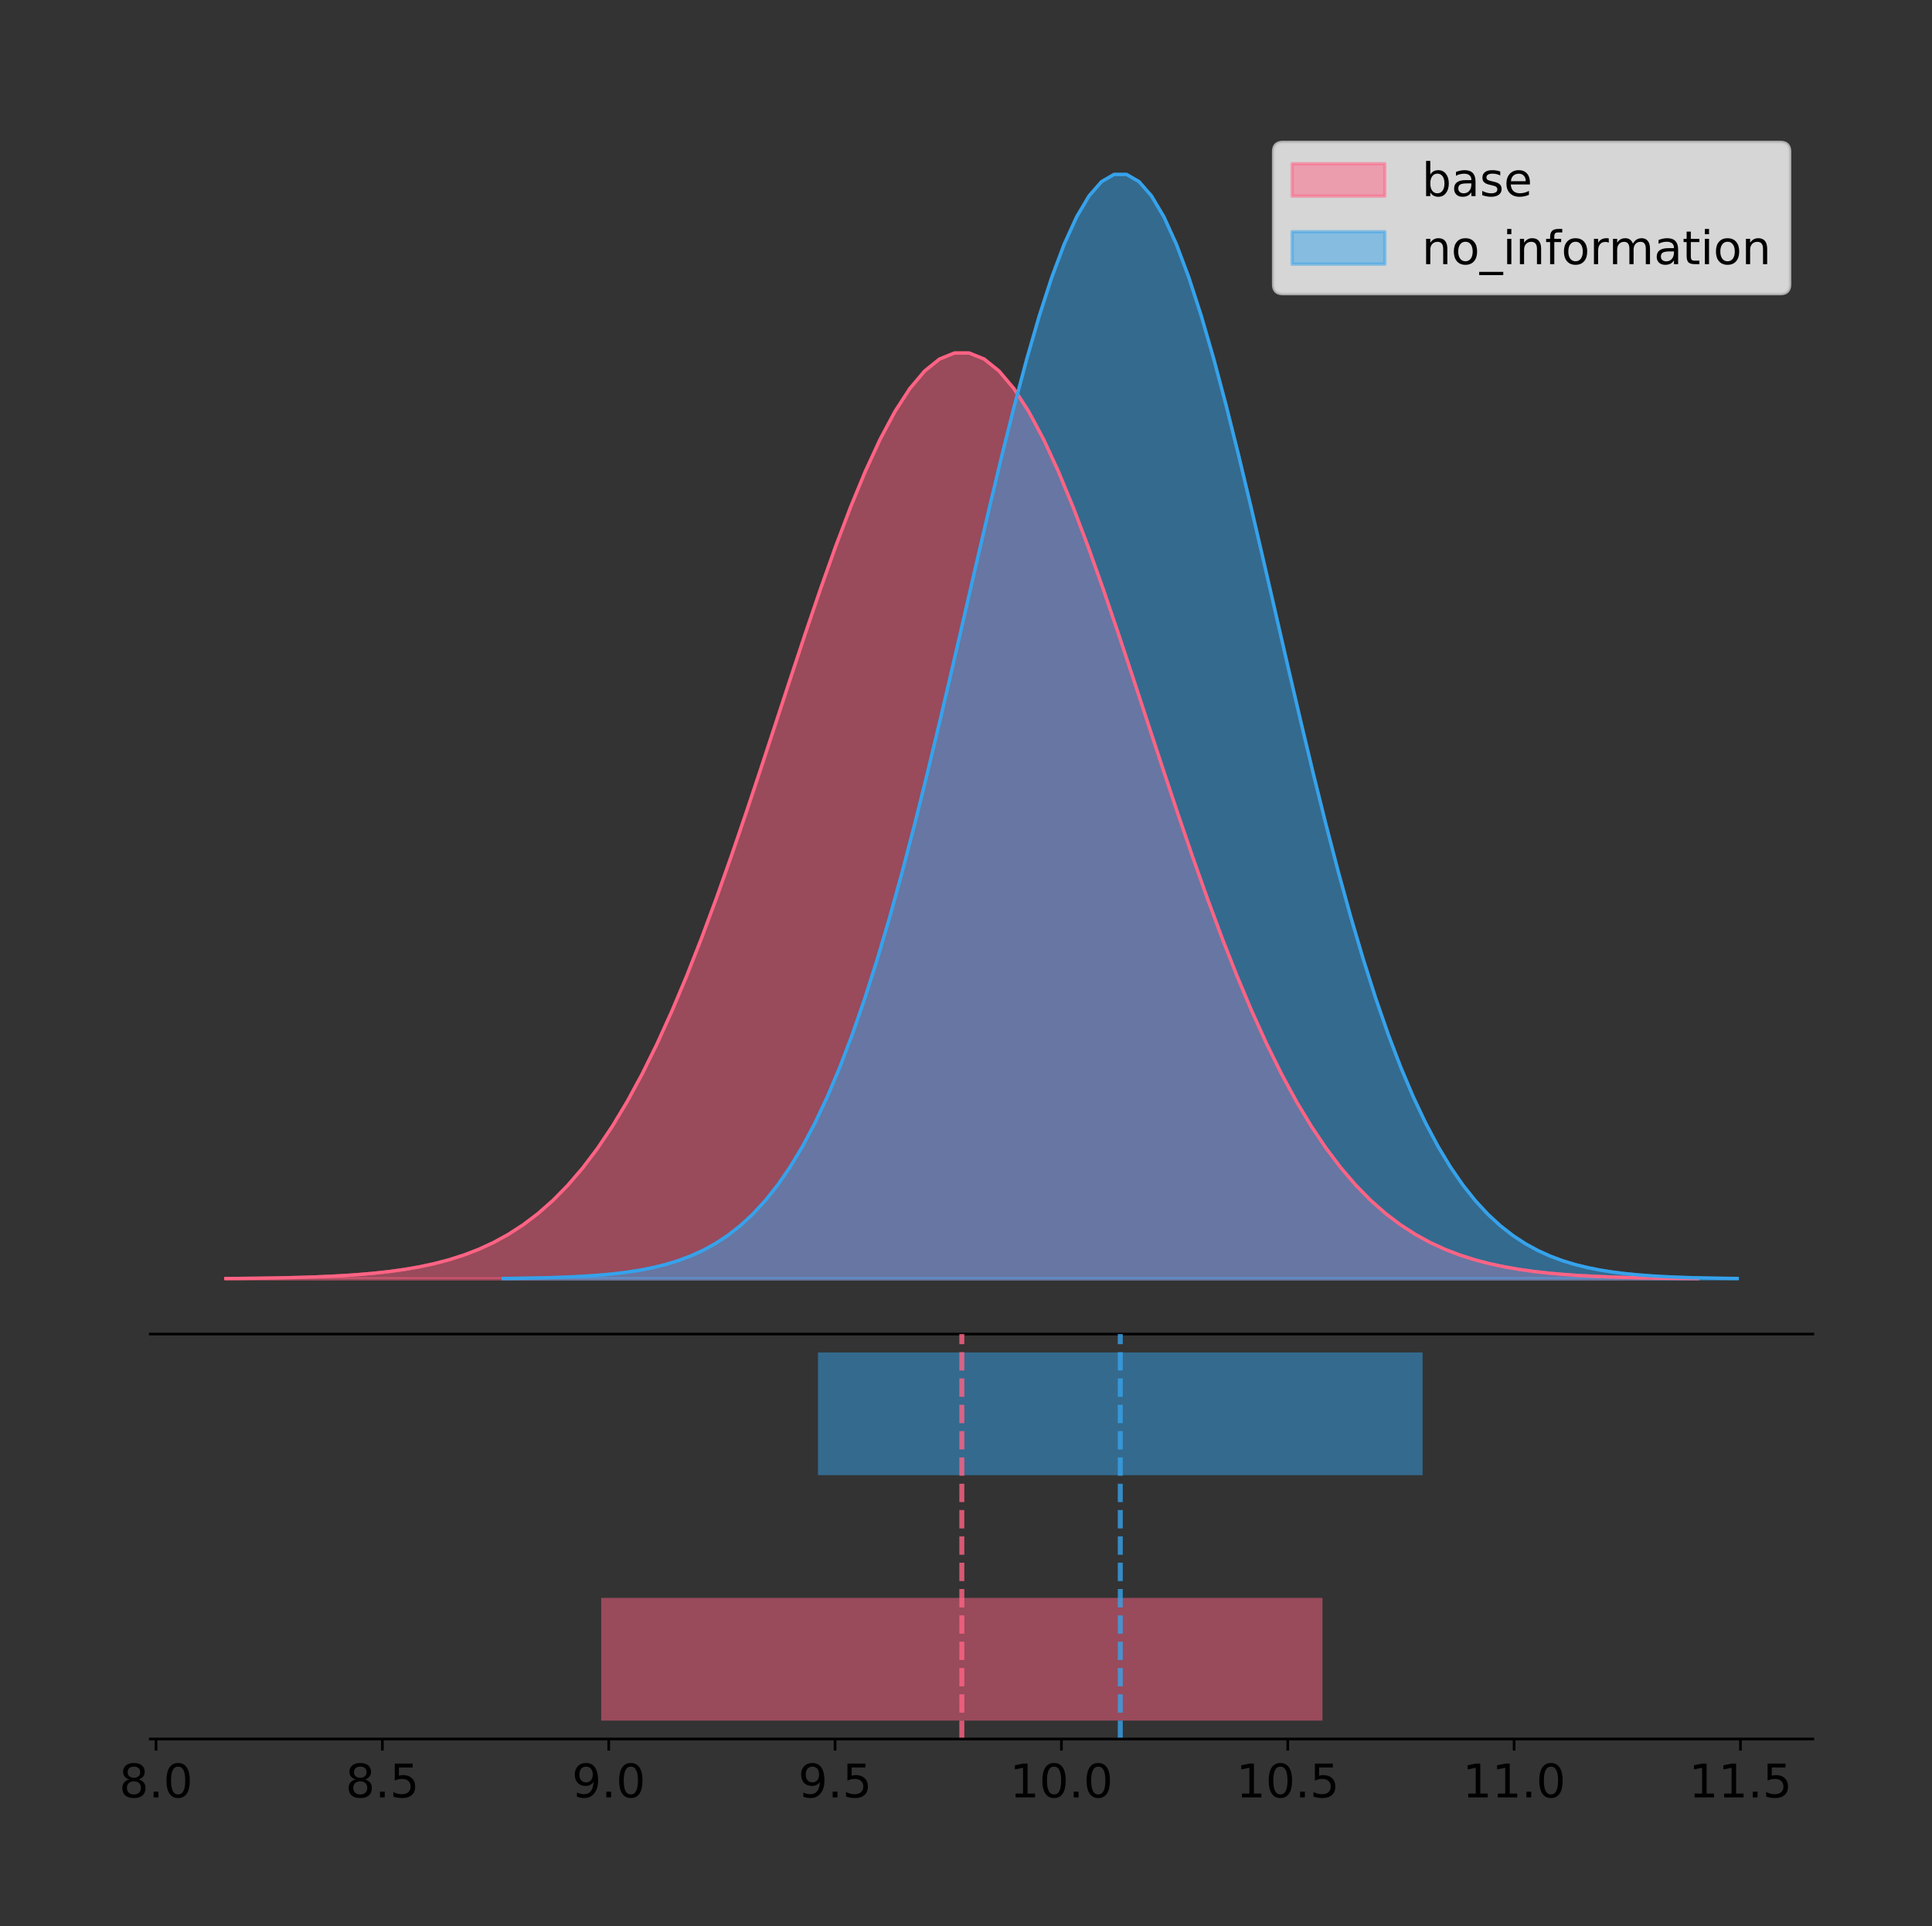 <?xml version="1.0" encoding="utf-8" standalone="no"?>
<!DOCTYPE svg PUBLIC "-//W3C//DTD SVG 1.1//EN"
  "http://www.w3.org/Graphics/SVG/1.1/DTD/svg11.dtd">
<!-- Created with matplotlib (https://matplotlib.org/) -->
<svg height="581.789pt" version="1.1" viewBox="0 0 583.586 581.789" width="583.586pt" xmlns="http://www.w3.org/2000/svg" xmlns:xlink="http://www.w3.org/1999/xlink">
 <rect x="0" y="0" width="583.586" height="581.789" fill="#333333" stroke="none"/>
 <defs>
  <style type="text/css">
*{stroke-linecap:butt;stroke-linejoin:round;}
  </style>
 </defs>
 <g id="figure_1">
  <g id="patch_1">
   <path d="M 0 581.789 
L 583.586 581.789 
L 583.586 0 
L 0 0 
z
" style="fill:none;"/>
  </g>
  <g id="axes_1">
   <g id="patch_2">
    <path d="M 45.386 402.93 
L 547.586 402.93 
L 547.586 36 
L 45.386 36 
z
" style="fill:none;"/>
   </g>
   <g id="PolyCollection_1">
    <defs>
     <path d="M 68.213 -195.538 
L 68.213 -195.632 
L 72.705 -195.667 
L 77.196 -195.715 
L 81.687 -195.778 
L 86.179 -195.863 
L 90.67 -195.974 
L 95.161 -196.119 
L 99.653 -196.307 
L 104.144 -196.549 
L 108.635 -196.86 
L 113.127 -197.254 
L 117.618 -197.752 
L 122.109 -198.375 
L 126.601 -199.151 
L 131.092 -200.108 
L 135.583 -201.282 
L 140.075 -202.71 
L 144.566 -204.434 
L 149.057 -206.502 
L 153.549 -208.962 
L 158.04 -211.867 
L 162.531 -215.271 
L 167.023 -219.23 
L 171.514 -223.798 
L 176.005 -229.027 
L 180.497 -234.966 
L 184.988 -241.655 
L 189.479 -249.129 
L 193.97 -257.408 
L 198.462 -266.501 
L 202.953 -276.401 
L 207.444 -287.083 
L 211.936 -298.501 
L 216.427 -310.589 
L 220.918 -323.26 
L 225.41 -336.403 
L 229.901 -349.888 
L 234.392 -363.563 
L 238.884 -377.259 
L 243.375 -390.792 
L 247.866 -403.968 
L 252.358 -416.584 
L 256.849 -428.438 
L 261.34 -439.331 
L 265.832 -449.073 
L 270.323 -457.487 
L 274.814 -464.419 
L 279.306 -469.739 
L 283.797 -473.343 
L 288.288 -475.163 
L 292.78 -475.163 
L 297.271 -473.343 
L 301.762 -469.739 
L 306.253 -464.419 
L 310.745 -457.487 
L 315.236 -449.073 
L 319.727 -439.331 
L 324.219 -428.438 
L 328.71 -416.584 
L 333.201 -403.968 
L 337.693 -390.792 
L 342.184 -377.259 
L 346.675 -363.563 
L 351.167 -349.888 
L 355.658 -336.403 
L 360.149 -323.26 
L 364.641 -310.589 
L 369.132 -298.501 
L 373.623 -287.083 
L 378.115 -276.401 
L 382.606 -266.501 
L 387.097 -257.408 
L 391.589 -249.129 
L 396.08 -241.655 
L 400.571 -234.966 
L 405.063 -229.027 
L 409.554 -223.798 
L 414.045 -219.23 
L 418.536 -215.271 
L 423.028 -211.867 
L 427.519 -208.962 
L 432.01 -206.502 
L 436.502 -204.434 
L 440.993 -202.71 
L 445.484 -201.282 
L 449.976 -200.108 
L 454.467 -199.151 
L 458.958 -198.375 
L 463.45 -197.752 
L 467.941 -197.254 
L 472.432 -196.86 
L 476.924 -196.549 
L 481.415 -196.307 
L 485.906 -196.119 
L 490.398 -195.974 
L 494.889 -195.863 
L 499.38 -195.778 
L 503.872 -195.715 
L 508.363 -195.667 
L 512.854 -195.632 
L 512.854 -195.538 
L 512.854 -195.538 
L 508.363 -195.538 
L 503.872 -195.538 
L 499.38 -195.538 
L 494.889 -195.538 
L 490.398 -195.538 
L 485.906 -195.538 
L 481.415 -195.538 
L 476.924 -195.538 
L 472.432 -195.538 
L 467.941 -195.538 
L 463.45 -195.538 
L 458.958 -195.538 
L 454.467 -195.538 
L 449.976 -195.538 
L 445.484 -195.538 
L 440.993 -195.538 
L 436.502 -195.538 
L 432.01 -195.538 
L 427.519 -195.538 
L 423.028 -195.538 
L 418.536 -195.538 
L 414.045 -195.538 
L 409.554 -195.538 
L 405.063 -195.538 
L 400.571 -195.538 
L 396.08 -195.538 
L 391.589 -195.538 
L 387.097 -195.538 
L 382.606 -195.538 
L 378.115 -195.538 
L 373.623 -195.538 
L 369.132 -195.538 
L 364.641 -195.538 
L 360.149 -195.538 
L 355.658 -195.538 
L 351.167 -195.538 
L 346.675 -195.538 
L 342.184 -195.538 
L 337.693 -195.538 
L 333.201 -195.538 
L 328.71 -195.538 
L 324.219 -195.538 
L 319.727 -195.538 
L 315.236 -195.538 
L 310.745 -195.538 
L 306.253 -195.538 
L 301.762 -195.538 
L 297.271 -195.538 
L 292.78 -195.538 
L 288.288 -195.538 
L 283.797 -195.538 
L 279.306 -195.538 
L 274.814 -195.538 
L 270.323 -195.538 
L 265.832 -195.538 
L 261.34 -195.538 
L 256.849 -195.538 
L 252.358 -195.538 
L 247.866 -195.538 
L 243.375 -195.538 
L 238.884 -195.538 
L 234.392 -195.538 
L 229.901 -195.538 
L 225.41 -195.538 
L 220.918 -195.538 
L 216.427 -195.538 
L 211.936 -195.538 
L 207.444 -195.538 
L 202.953 -195.538 
L 198.462 -195.538 
L 193.97 -195.538 
L 189.479 -195.538 
L 184.988 -195.538 
L 180.497 -195.538 
L 176.005 -195.538 
L 171.514 -195.538 
L 167.023 -195.538 
L 162.531 -195.538 
L 158.04 -195.538 
L 153.549 -195.538 
L 149.057 -195.538 
L 144.566 -195.538 
L 140.075 -195.538 
L 135.583 -195.538 
L 131.092 -195.538 
L 126.601 -195.538 
L 122.109 -195.538 
L 117.618 -195.538 
L 113.127 -195.538 
L 108.635 -195.538 
L 104.144 -195.538 
L 99.653 -195.538 
L 95.161 -195.538 
L 90.67 -195.538 
L 86.179 -195.538 
L 81.687 -195.538 
L 77.196 -195.538 
L 72.705 -195.538 
L 68.213 -195.538 
z
" id="m4cf5d98d4c" style="stroke:#ff6384;stroke-opacity:0.5;"/>
    </defs>
    <g clip-path="url(#p750d12059f)">
     <use style="fill:#ff6384;fill-opacity:0.5;stroke:#ff6384;stroke-opacity:0.5;" x="0" xlink:href="#m4cf5d98d4c" y="581.789"/>
    </g>
   </g>
   <g id="PolyCollection_2">
    <defs>
     <path d="M 152.029 -195.538 
L 152.029 -195.65 
L 155.793 -195.692 
L 159.558 -195.749 
L 163.323 -195.825 
L 167.088 -195.925 
L 170.853 -196.058 
L 174.618 -196.23 
L 178.383 -196.455 
L 182.148 -196.744 
L 185.913 -197.115 
L 189.678 -197.585 
L 193.443 -198.179 
L 197.208 -198.923 
L 200.973 -199.848 
L 204.738 -200.99 
L 208.503 -202.39 
L 212.268 -204.093 
L 216.033 -206.151 
L 219.798 -208.617 
L 223.563 -211.552 
L 227.328 -215.017 
L 231.093 -219.078 
L 234.858 -223.801 
L 238.622 -229.25 
L 242.387 -235.488 
L 246.152 -242.572 
L 249.917 -250.552 
L 253.682 -259.468 
L 257.447 -269.344 
L 261.212 -280.192 
L 264.977 -292.002 
L 268.742 -304.744 
L 272.507 -318.365 
L 276.272 -332.786 
L 280.037 -347.901 
L 283.802 -363.58 
L 287.567 -379.667 
L 291.332 -395.98 
L 295.097 -412.318 
L 298.862 -428.462 
L 302.627 -444.18 
L 306.392 -459.23 
L 310.157 -473.372 
L 313.922 -486.366 
L 317.686 -497.987 
L 321.451 -508.025 
L 325.216 -516.294 
L 328.981 -522.64 
L 332.746 -526.94 
L 336.511 -529.111 
L 340.276 -529.111 
L 344.041 -526.94 
L 347.806 -522.64 
L 351.571 -516.294 
L 355.336 -508.025 
L 359.101 -497.987 
L 362.866 -486.366 
L 366.631 -473.372 
L 370.396 -459.23 
L 374.161 -444.18 
L 377.926 -428.462 
L 381.691 -412.318 
L 385.456 -395.98 
L 389.221 -379.667 
L 392.986 -363.58 
L 396.751 -347.901 
L 400.515 -332.786 
L 404.28 -318.365 
L 408.045 -304.744 
L 411.81 -292.002 
L 415.575 -280.192 
L 419.34 -269.344 
L 423.105 -259.468 
L 426.87 -250.552 
L 430.635 -242.572 
L 434.4 -235.488 
L 438.165 -229.25 
L 441.93 -223.801 
L 445.695 -219.078 
L 449.46 -215.017 
L 453.225 -211.552 
L 456.99 -208.617 
L 460.755 -206.151 
L 464.52 -204.093 
L 468.285 -202.39 
L 472.05 -200.99 
L 475.815 -199.848 
L 479.579 -198.923 
L 483.344 -198.179 
L 487.109 -197.585 
L 490.874 -197.115 
L 494.639 -196.744 
L 498.404 -196.455 
L 502.169 -196.23 
L 505.934 -196.058 
L 509.699 -195.925 
L 513.464 -195.825 
L 517.229 -195.749 
L 520.994 -195.692 
L 524.759 -195.65 
L 524.759 -195.538 
L 524.759 -195.538 
L 520.994 -195.538 
L 517.229 -195.538 
L 513.464 -195.538 
L 509.699 -195.538 
L 505.934 -195.538 
L 502.169 -195.538 
L 498.404 -195.538 
L 494.639 -195.538 
L 490.874 -195.538 
L 487.109 -195.538 
L 483.344 -195.538 
L 479.579 -195.538 
L 475.815 -195.538 
L 472.05 -195.538 
L 468.285 -195.538 
L 464.52 -195.538 
L 460.755 -195.538 
L 456.99 -195.538 
L 453.225 -195.538 
L 449.46 -195.538 
L 445.695 -195.538 
L 441.93 -195.538 
L 438.165 -195.538 
L 434.4 -195.538 
L 430.635 -195.538 
L 426.87 -195.538 
L 423.105 -195.538 
L 419.34 -195.538 
L 415.575 -195.538 
L 411.81 -195.538 
L 408.045 -195.538 
L 404.28 -195.538 
L 400.515 -195.538 
L 396.751 -195.538 
L 392.986 -195.538 
L 389.221 -195.538 
L 385.456 -195.538 
L 381.691 -195.538 
L 377.926 -195.538 
L 374.161 -195.538 
L 370.396 -195.538 
L 366.631 -195.538 
L 362.866 -195.538 
L 359.101 -195.538 
L 355.336 -195.538 
L 351.571 -195.538 
L 347.806 -195.538 
L 344.041 -195.538 
L 340.276 -195.538 
L 336.511 -195.538 
L 332.746 -195.538 
L 328.981 -195.538 
L 325.216 -195.538 
L 321.451 -195.538 
L 317.686 -195.538 
L 313.922 -195.538 
L 310.157 -195.538 
L 306.392 -195.538 
L 302.627 -195.538 
L 298.862 -195.538 
L 295.097 -195.538 
L 291.332 -195.538 
L 287.567 -195.538 
L 283.802 -195.538 
L 280.037 -195.538 
L 276.272 -195.538 
L 272.507 -195.538 
L 268.742 -195.538 
L 264.977 -195.538 
L 261.212 -195.538 
L 257.447 -195.538 
L 253.682 -195.538 
L 249.917 -195.538 
L 246.152 -195.538 
L 242.387 -195.538 
L 238.622 -195.538 
L 234.858 -195.538 
L 231.093 -195.538 
L 227.328 -195.538 
L 223.563 -195.538 
L 219.798 -195.538 
L 216.033 -195.538 
L 212.268 -195.538 
L 208.503 -195.538 
L 204.738 -195.538 
L 200.973 -195.538 
L 197.208 -195.538 
L 193.443 -195.538 
L 189.678 -195.538 
L 185.913 -195.538 
L 182.148 -195.538 
L 178.383 -195.538 
L 174.618 -195.538 
L 170.853 -195.538 
L 167.088 -195.538 
L 163.323 -195.538 
L 159.558 -195.538 
L 155.793 -195.538 
L 152.029 -195.538 
z
" id="m02cc235e42" style="stroke:#36a2eb;stroke-opacity:0.5;"/>
    </defs>
    <g clip-path="url(#p750d12059f)">
     <use style="fill:#36a2eb;fill-opacity:0.5;stroke:#36a2eb;stroke-opacity:0.5;" x="0" xlink:href="#m02cc235e42" y="581.789"/>
    </g>
   </g>
   <g id="line2d_1">
    <path clip-path="url(#p750d12059f)" d="M 68.213 386.157 
L 72.705 386.122 
L 77.196 386.074 
L 81.687 386.011 
L 86.179 385.927 
L 90.67 385.816 
L 95.161 385.671 
L 99.653 385.483 
L 104.144 385.24 
L 108.635 384.93 
L 113.127 384.535 
L 117.618 384.037 
L 122.109 383.414 
L 126.601 382.638 
L 131.092 381.681 
L 135.583 380.508 
L 140.075 379.08 
L 144.566 377.355 
L 149.057 375.288 
L 153.549 372.828 
L 158.04 369.923 
L 162.531 366.518 
L 167.023 362.56 
L 171.514 357.992 
L 176.005 352.762 
L 180.497 346.824 
L 184.988 340.134 
L 189.479 332.661 
L 193.97 324.382 
L 198.462 315.288 
L 202.953 305.388 
L 207.444 294.707 
L 211.936 283.289 
L 216.427 271.2 
L 220.918 258.529 
L 225.41 245.386 
L 229.901 231.901 
L 234.392 218.226 
L 238.884 204.53 
L 243.375 190.997 
L 247.866 177.822 
L 252.358 165.205 
L 256.849 153.351 
L 261.34 142.458 
L 265.832 132.717 
L 270.323 124.302 
L 274.814 117.37 
L 279.306 112.051 
L 283.797 108.446 
L 288.288 106.626 
L 292.78 106.626 
L 297.271 108.446 
L 301.762 112.051 
L 306.253 117.37 
L 310.745 124.302 
L 315.236 132.717 
L 319.727 142.458 
L 324.219 153.351 
L 328.71 165.205 
L 333.201 177.822 
L 337.693 190.997 
L 342.184 204.53 
L 346.675 218.226 
L 351.167 231.901 
L 355.658 245.386 
L 360.149 258.529 
L 364.641 271.2 
L 369.132 283.289 
L 373.623 294.707 
L 378.115 305.388 
L 382.606 315.288 
L 387.097 324.382 
L 391.589 332.661 
L 396.08 340.134 
L 400.571 346.824 
L 405.063 352.762 
L 409.554 357.992 
L 414.045 362.56 
L 418.536 366.518 
L 423.028 369.923 
L 427.519 372.828 
L 432.01 375.288 
L 436.502 377.355 
L 440.993 379.08 
L 445.484 380.508 
L 449.976 381.681 
L 454.467 382.638 
L 458.958 383.414 
L 463.45 384.037 
L 467.941 384.535 
L 472.432 384.93 
L 476.924 385.24 
L 481.415 385.483 
L 485.906 385.671 
L 490.398 385.816 
L 494.889 385.927 
L 499.38 386.011 
L 503.872 386.074 
L 508.363 386.122 
L 512.854 386.157 
" style="fill:none;stroke:#ff6384;stroke-linecap:square;"/>
   </g>
   <g id="line2d_2">
    <path clip-path="url(#p750d12059f)" d="M 152.029 386.139 
L 155.793 386.097 
L 159.558 386.04 
L 163.323 385.965 
L 167.088 385.864 
L 170.853 385.732 
L 174.618 385.559 
L 178.383 385.334 
L 182.148 385.045 
L 185.913 384.675 
L 189.678 384.204 
L 193.443 383.61 
L 197.208 382.867 
L 200.973 381.941 
L 204.738 380.799 
L 208.503 379.399 
L 212.268 377.696 
L 216.033 375.639 
L 219.798 373.172 
L 223.563 370.238 
L 227.328 366.772 
L 231.093 362.711 
L 234.858 357.989 
L 238.622 352.539 
L 242.387 346.301 
L 246.152 339.217 
L 249.917 331.237 
L 253.682 322.322 
L 257.447 312.445 
L 261.212 301.597 
L 264.977 289.787 
L 268.742 277.045 
L 272.507 263.424 
L 276.272 249.004 
L 280.037 233.888 
L 283.802 218.209 
L 287.567 202.123 
L 291.332 185.809 
L 295.097 169.471 
L 298.862 153.327 
L 302.627 137.61 
L 306.392 122.559 
L 310.157 108.418 
L 313.922 95.423 
L 317.686 83.803 
L 321.451 73.765 
L 325.216 65.495 
L 328.981 59.15 
L 332.746 54.85 
L 336.511 52.679 
L 340.276 52.679 
L 344.041 54.85 
L 347.806 59.15 
L 351.571 65.495 
L 355.336 73.765 
L 359.101 83.803 
L 362.866 95.423 
L 366.631 108.418 
L 370.396 122.559 
L 374.161 137.61 
L 377.926 153.327 
L 381.691 169.471 
L 385.456 185.809 
L 389.221 202.123 
L 392.986 218.209 
L 396.751 233.888 
L 400.515 249.004 
L 404.28 263.424 
L 408.045 277.045 
L 411.81 289.787 
L 415.575 301.597 
L 419.34 312.445 
L 423.105 322.322 
L 426.87 331.237 
L 430.635 339.217 
L 434.4 346.301 
L 438.165 352.539 
L 441.93 357.989 
L 445.695 362.711 
L 449.46 366.772 
L 453.225 370.238 
L 456.99 373.172 
L 460.755 375.639 
L 464.52 377.696 
L 468.285 379.399 
L 472.05 380.799 
L 475.815 381.941 
L 479.579 382.867 
L 483.344 383.61 
L 487.109 384.204 
L 490.874 384.675 
L 494.639 385.045 
L 498.404 385.334 
L 502.169 385.559 
L 505.934 385.732 
L 509.699 385.864 
L 513.464 385.965 
L 517.229 386.04 
L 520.994 386.097 
L 524.759 386.139 
" style="fill:none;stroke:#36a2eb;stroke-linecap:square;"/>
   </g>
   <g id="patch_3">
    <path d="M 45.386 402.93 
L 547.586 402.93 
" style="fill:none;stroke:#000000;stroke-linecap:square;stroke-linejoin:miter;stroke-width:0.8;"/>
   </g>
   <g id="legend_1">
    <g id="patch_4">
     <path d="M 387.505 88.688 
L 537.786 88.688 
Q 540.586 88.688 540.586 85.888 
L 540.586 45.8 
Q 540.586 43 537.786 43 
L 387.505 43 
Q 384.705 43 384.705 45.8 
L 384.705 85.888 
Q 384.705 88.688 387.505 88.688 
z
" style="fill:#ffffff;opacity:0.8;stroke:#cccccc;stroke-linejoin:miter;"/>
    </g>
    <g id="patch_5">
     <path d="M 390.305 59.238 
L 418.305 59.238 
L 418.305 49.438 
L 390.305 49.438 
z
" style="fill:#ff6384;opacity:0.5;stroke:#ff6384;stroke-linejoin:miter;"/>
    </g>
    <g id="text_1">
     <!-- base -->
     <defs>
      <path d="M 48.688 27.297 
Q 48.688 37.203 44.609 42.844 
Q 40.531 48.484 33.406 48.484 
Q 26.266 48.484 22.188 42.844 
Q 18.109 37.203 18.109 27.297 
Q 18.109 17.391 22.188 11.75 
Q 26.266 6.109 33.406 6.109 
Q 40.531 6.109 44.609 11.75 
Q 48.688 17.391 48.688 27.297 
z
M 18.109 46.391 
Q 20.953 51.266 25.266 53.625 
Q 29.594 56 35.594 56 
Q 45.562 56 51.781 48.094 
Q 58.016 40.188 58.016 27.297 
Q 58.016 14.406 51.781 6.484 
Q 45.562 -1.422 35.594 -1.422 
Q 29.594 -1.422 25.266 0.953 
Q 20.953 3.328 18.109 8.203 
L 18.109 0 
L 9.078 0 
L 9.078 75.984 
L 18.109 75.984 
z
" id="DejaVuSans-98"/>
      <path d="M 34.281 27.484 
Q 23.391 27.484 19.188 25 
Q 14.984 22.516 14.984 16.5 
Q 14.984 11.719 18.141 8.906 
Q 21.297 6.109 26.703 6.109 
Q 34.188 6.109 38.703 11.406 
Q 43.219 16.703 43.219 25.484 
L 43.219 27.484 
z
M 52.203 31.203 
L 52.203 0 
L 43.219 0 
L 43.219 8.297 
Q 40.141 3.328 35.547 0.953 
Q 30.953 -1.422 24.312 -1.422 
Q 15.922 -1.422 10.953 3.297 
Q 6 8.016 6 15.922 
Q 6 25.141 12.172 29.828 
Q 18.359 34.516 30.609 34.516 
L 43.219 34.516 
L 43.219 35.406 
Q 43.219 41.609 39.141 45 
Q 35.062 48.391 27.688 48.391 
Q 23 48.391 18.547 47.266 
Q 14.109 46.141 10.016 43.891 
L 10.016 52.203 
Q 14.938 54.109 19.578 55.047 
Q 24.219 56 28.609 56 
Q 40.484 56 46.344 49.844 
Q 52.203 43.703 52.203 31.203 
z
" id="DejaVuSans-97"/>
      <path d="M 44.281 53.078 
L 44.281 44.578 
Q 40.484 46.531 36.375 47.5 
Q 32.281 48.484 27.875 48.484 
Q 21.188 48.484 17.844 46.438 
Q 14.5 44.391 14.5 40.281 
Q 14.5 37.156 16.891 35.375 
Q 19.281 33.594 26.516 31.984 
L 29.594 31.297 
Q 39.156 29.25 43.188 25.516 
Q 47.219 21.781 47.219 15.094 
Q 47.219 7.469 41.188 3.016 
Q 35.156 -1.422 24.609 -1.422 
Q 20.219 -1.422 15.453 -0.562 
Q 10.688 0.297 5.422 2 
L 5.422 11.281 
Q 10.406 8.688 15.234 7.391 
Q 20.062 6.109 24.812 6.109 
Q 31.156 6.109 34.562 8.281 
Q 37.984 10.453 37.984 14.406 
Q 37.984 18.062 35.516 20.016 
Q 33.062 21.969 24.703 23.781 
L 21.578 24.516 
Q 13.234 26.266 9.516 29.906 
Q 5.812 33.547 5.812 39.891 
Q 5.812 47.609 11.281 51.797 
Q 16.75 56 26.812 56 
Q 31.781 56 36.172 55.266 
Q 40.578 54.547 44.281 53.078 
z
" id="DejaVuSans-115"/>
      <path d="M 56.203 29.594 
L 56.203 25.203 
L 14.891 25.203 
Q 15.484 15.922 20.484 11.062 
Q 25.484 6.203 34.422 6.203 
Q 39.594 6.203 44.453 7.469 
Q 49.312 8.734 54.109 11.281 
L 54.109 2.781 
Q 49.266 0.734 44.188 -0.344 
Q 39.109 -1.422 33.891 -1.422 
Q 20.797 -1.422 13.156 6.188 
Q 5.516 13.812 5.516 26.812 
Q 5.516 40.234 12.766 48.109 
Q 20.016 56 32.328 56 
Q 43.359 56 49.781 48.891 
Q 56.203 41.797 56.203 29.594 
z
M 47.219 32.234 
Q 47.125 39.594 43.094 43.984 
Q 39.062 48.391 32.422 48.391 
Q 24.906 48.391 20.391 44.141 
Q 15.875 39.891 15.188 32.172 
z
" id="DejaVuSans-101"/>
     </defs>
     <g transform="translate(429.505 59.238)scale(0.14 -0.14)">
      <use xlink:href="#DejaVuSans-98"/>
      <use x="63.477" xlink:href="#DejaVuSans-97"/>
      <use x="124.756" xlink:href="#DejaVuSans-115"/>
      <use x="176.855" xlink:href="#DejaVuSans-101"/>
     </g>
    </g>
    <g id="patch_6">
     <path d="M 390.305 79.787 
L 418.305 79.787 
L 418.305 69.987 
L 390.305 69.987 
z
" style="fill:#36a2eb;opacity:0.5;stroke:#36a2eb;stroke-linejoin:miter;"/>
    </g>
    <g id="text_2">
     <!-- no_information -->
     <defs>
      <path d="M 54.891 33.016 
L 54.891 0 
L 45.906 0 
L 45.906 32.719 
Q 45.906 40.484 42.875 44.328 
Q 39.844 48.188 33.797 48.188 
Q 26.516 48.188 22.312 43.547 
Q 18.109 38.922 18.109 30.906 
L 18.109 0 
L 9.078 0 
L 9.078 54.688 
L 18.109 54.688 
L 18.109 46.188 
Q 21.344 51.125 25.703 53.562 
Q 30.078 56 35.797 56 
Q 45.219 56 50.047 50.172 
Q 54.891 44.344 54.891 33.016 
z
" id="DejaVuSans-110"/>
      <path d="M 30.609 48.391 
Q 23.391 48.391 19.188 42.75 
Q 14.984 37.109 14.984 27.297 
Q 14.984 17.484 19.156 11.844 
Q 23.344 6.203 30.609 6.203 
Q 37.797 6.203 41.984 11.859 
Q 46.188 17.531 46.188 27.297 
Q 46.188 37.016 41.984 42.703 
Q 37.797 48.391 30.609 48.391 
z
M 30.609 56 
Q 42.328 56 49.016 48.375 
Q 55.719 40.766 55.719 27.297 
Q 55.719 13.875 49.016 6.219 
Q 42.328 -1.422 30.609 -1.422 
Q 18.844 -1.422 12.172 6.219 
Q 5.516 13.875 5.516 27.297 
Q 5.516 40.766 12.172 48.375 
Q 18.844 56 30.609 56 
z
" id="DejaVuSans-111"/>
      <path d="M 50.984 -16.609 
L 50.984 -23.578 
L -0.984 -23.578 
L -0.984 -16.609 
z
" id="DejaVuSans-95"/>
      <path d="M 9.422 54.688 
L 18.406 54.688 
L 18.406 0 
L 9.422 0 
z
M 9.422 75.984 
L 18.406 75.984 
L 18.406 64.594 
L 9.422 64.594 
z
" id="DejaVuSans-105"/>
      <path d="M 37.109 75.984 
L 37.109 68.5 
L 28.516 68.5 
Q 23.688 68.5 21.797 66.547 
Q 19.922 64.594 19.922 59.516 
L 19.922 54.688 
L 34.719 54.688 
L 34.719 47.703 
L 19.922 47.703 
L 19.922 0 
L 10.891 0 
L 10.891 47.703 
L 2.297 47.703 
L 2.297 54.688 
L 10.891 54.688 
L 10.891 58.5 
Q 10.891 67.625 15.141 71.797 
Q 19.391 75.984 28.609 75.984 
z
" id="DejaVuSans-102"/>
      <path d="M 41.109 46.297 
Q 39.594 47.172 37.812 47.578 
Q 36.031 48 33.891 48 
Q 26.266 48 22.188 43.047 
Q 18.109 38.094 18.109 28.812 
L 18.109 0 
L 9.078 0 
L 9.078 54.688 
L 18.109 54.688 
L 18.109 46.188 
Q 20.953 51.172 25.484 53.578 
Q 30.031 56 36.531 56 
Q 37.453 56 38.578 55.875 
Q 39.703 55.766 41.062 55.516 
z
" id="DejaVuSans-114"/>
      <path d="M 52 44.188 
Q 55.375 50.25 60.062 53.125 
Q 64.75 56 71.094 56 
Q 79.641 56 84.281 50.016 
Q 88.922 44.047 88.922 33.016 
L 88.922 0 
L 79.891 0 
L 79.891 32.719 
Q 79.891 40.578 77.094 44.375 
Q 74.312 48.188 68.609 48.188 
Q 61.625 48.188 57.562 43.547 
Q 53.516 38.922 53.516 30.906 
L 53.516 0 
L 44.484 0 
L 44.484 32.719 
Q 44.484 40.625 41.703 44.406 
Q 38.922 48.188 33.109 48.188 
Q 26.219 48.188 22.156 43.531 
Q 18.109 38.875 18.109 30.906 
L 18.109 0 
L 9.078 0 
L 9.078 54.688 
L 18.109 54.688 
L 18.109 46.188 
Q 21.188 51.219 25.484 53.609 
Q 29.781 56 35.688 56 
Q 41.656 56 45.828 52.969 
Q 50 49.953 52 44.188 
z
" id="DejaVuSans-109"/>
      <path d="M 18.312 70.219 
L 18.312 54.688 
L 36.812 54.688 
L 36.812 47.703 
L 18.312 47.703 
L 18.312 18.016 
Q 18.312 11.328 20.141 9.422 
Q 21.969 7.516 27.594 7.516 
L 36.812 7.516 
L 36.812 0 
L 27.594 0 
Q 17.188 0 13.234 3.875 
Q 9.281 7.766 9.281 18.016 
L 9.281 47.703 
L 2.688 47.703 
L 2.688 54.688 
L 9.281 54.688 
L 9.281 70.219 
z
" id="DejaVuSans-116"/>
     </defs>
     <g transform="translate(429.505 79.787)scale(0.14 -0.14)">
      <use xlink:href="#DejaVuSans-110"/>
      <use x="63.379" xlink:href="#DejaVuSans-111"/>
      <use x="124.561" xlink:href="#DejaVuSans-95"/>
      <use x="174.561" xlink:href="#DejaVuSans-105"/>
      <use x="202.344" xlink:href="#DejaVuSans-110"/>
      <use x="265.723" xlink:href="#DejaVuSans-102"/>
      <use x="300.928" xlink:href="#DejaVuSans-111"/>
      <use x="362.109" xlink:href="#DejaVuSans-114"/>
      <use x="403.207" xlink:href="#DejaVuSans-109"/>
      <use x="500.619" xlink:href="#DejaVuSans-97"/>
      <use x="561.898" xlink:href="#DejaVuSans-116"/>
      <use x="601.107" xlink:href="#DejaVuSans-105"/>
      <use x="628.891" xlink:href="#DejaVuSans-111"/>
      <use x="690.072" xlink:href="#DejaVuSans-110"/>
     </g>
    </g>
   </g>
  </g>
  <g id="axes_2">
   <g id="patch_7">
    <path d="M 45.386 525.24 
L 547.586 525.24 
L 547.586 402.93 
L 45.386 402.93 
z
" style="fill:none;"/>
   </g>
   <g id="patch_8">
    <path clip-path="url(#pd26b6eb643)" d="M 181.597 519.68 
L 399.471 519.68 
L 399.471 482.617 
L 181.597 482.617 
z
" style="fill:#ff6384;opacity:0.5;"/>
   </g>
   <g id="patch_9">
    <path clip-path="url(#pd26b6eb643)" d="M 247.075 445.553 
L 429.713 445.553 
L 429.713 408.49 
L 247.075 408.49 
z
" style="fill:#36a2eb;opacity:0.5;"/>
   </g>
   <g id="matplotlib.axis_1">
    <g id="xtick_1">
     <g id="line2d_3">
      <defs>
       <path d="M 0 0 
L 0 3.5 
" id="ma45452adf0" style="stroke:#000000;stroke-width:0.8;"/>
      </defs>
      <g>
       <use style="stroke:#000000;stroke-width:0.8;" x="47.132" xlink:href="#ma45452adf0" y="525.24"/>
      </g>
     </g>
     <g id="text_3">
      <!-- 8.0 -->
      <defs>
       <path d="M 31.781 34.625 
Q 24.75 34.625 20.719 30.859 
Q 16.703 27.094 16.703 20.516 
Q 16.703 13.922 20.719 10.156 
Q 24.75 6.391 31.781 6.391 
Q 38.812 6.391 42.859 10.172 
Q 46.922 13.969 46.922 20.516 
Q 46.922 27.094 42.891 30.859 
Q 38.875 34.625 31.781 34.625 
z
M 21.922 38.812 
Q 15.578 40.375 12.031 44.719 
Q 8.5 49.078 8.5 55.328 
Q 8.5 64.062 14.719 69.141 
Q 20.953 74.219 31.781 74.219 
Q 42.672 74.219 48.875 69.141 
Q 55.078 64.062 55.078 55.328 
Q 55.078 49.078 51.531 44.719 
Q 48 40.375 41.703 38.812 
Q 48.828 37.156 52.797 32.312 
Q 56.781 27.484 56.781 20.516 
Q 56.781 9.906 50.312 4.234 
Q 43.844 -1.422 31.781 -1.422 
Q 19.734 -1.422 13.25 4.234 
Q 6.781 9.906 6.781 20.516 
Q 6.781 27.484 10.781 32.312 
Q 14.797 37.156 21.922 38.812 
z
M 18.312 54.391 
Q 18.312 48.734 21.844 45.562 
Q 25.391 42.391 31.781 42.391 
Q 38.141 42.391 41.719 45.562 
Q 45.312 48.734 45.312 54.391 
Q 45.312 60.062 41.719 63.234 
Q 38.141 66.406 31.781 66.406 
Q 25.391 66.406 21.844 63.234 
Q 18.312 60.062 18.312 54.391 
z
" id="DejaVuSans-56"/>
       <path d="M 10.688 12.406 
L 21 12.406 
L 21 0 
L 10.688 0 
z
" id="DejaVuSans-46"/>
       <path d="M 31.781 66.406 
Q 24.172 66.406 20.328 58.906 
Q 16.5 51.422 16.5 36.375 
Q 16.5 21.391 20.328 13.891 
Q 24.172 6.391 31.781 6.391 
Q 39.453 6.391 43.281 13.891 
Q 47.125 21.391 47.125 36.375 
Q 47.125 51.422 43.281 58.906 
Q 39.453 66.406 31.781 66.406 
z
M 31.781 74.219 
Q 44.047 74.219 50.516 64.516 
Q 56.984 54.828 56.984 36.375 
Q 56.984 17.969 50.516 8.266 
Q 44.047 -1.422 31.781 -1.422 
Q 19.531 -1.422 13.062 8.266 
Q 6.594 17.969 6.594 36.375 
Q 6.594 54.828 13.062 64.516 
Q 19.531 74.219 31.781 74.219 
z
" id="DejaVuSans-48"/>
      </defs>
      <g transform="translate(36 542.878)scale(0.14 -0.14)">
       <use xlink:href="#DejaVuSans-56"/>
       <use x="63.623" xlink:href="#DejaVuSans-46"/>
       <use x="95.41" xlink:href="#DejaVuSans-48"/>
      </g>
     </g>
    </g>
    <g id="xtick_2">
     <g id="line2d_4">
      <g>
       <use style="stroke:#000000;stroke-width:0.8;" x="115.503" xlink:href="#ma45452adf0" y="525.24"/>
      </g>
     </g>
     <g id="text_4">
      <!-- 8.5 -->
      <defs>
       <path d="M 10.797 72.906 
L 49.516 72.906 
L 49.516 64.594 
L 19.828 64.594 
L 19.828 46.734 
Q 21.969 47.469 24.109 47.828 
Q 26.266 48.188 28.422 48.188 
Q 40.625 48.188 47.75 41.5 
Q 54.891 34.812 54.891 23.391 
Q 54.891 11.625 47.562 5.094 
Q 40.234 -1.422 26.906 -1.422 
Q 22.312 -1.422 17.547 -0.641 
Q 12.797 0.141 7.719 1.703 
L 7.719 11.625 
Q 12.109 9.234 16.797 8.062 
Q 21.484 6.891 26.703 6.891 
Q 35.156 6.891 40.078 11.328 
Q 45.016 15.766 45.016 23.391 
Q 45.016 31 40.078 35.438 
Q 35.156 39.891 26.703 39.891 
Q 22.75 39.891 18.812 39.016 
Q 14.891 38.141 10.797 36.281 
z
" id="DejaVuSans-53"/>
      </defs>
      <g transform="translate(104.371 542.878)scale(0.14 -0.14)">
       <use xlink:href="#DejaVuSans-56"/>
       <use x="63.623" xlink:href="#DejaVuSans-46"/>
       <use x="95.41" xlink:href="#DejaVuSans-53"/>
      </g>
     </g>
    </g>
    <g id="xtick_3">
     <g id="line2d_5">
      <g>
       <use style="stroke:#000000;stroke-width:0.8;" x="183.875" xlink:href="#ma45452adf0" y="525.24"/>
      </g>
     </g>
     <g id="text_5">
      <!-- 9.0 -->
      <defs>
       <path d="M 10.984 1.516 
L 10.984 10.5 
Q 14.703 8.734 18.5 7.812 
Q 22.312 6.891 25.984 6.891 
Q 35.75 6.891 40.891 13.453 
Q 46.047 20.016 46.781 33.406 
Q 43.953 29.203 39.594 26.953 
Q 35.25 24.703 29.984 24.703 
Q 19.047 24.703 12.672 31.312 
Q 6.297 37.938 6.297 49.422 
Q 6.297 60.641 12.938 67.422 
Q 19.578 74.219 30.609 74.219 
Q 43.266 74.219 49.922 64.516 
Q 56.594 54.828 56.594 36.375 
Q 56.594 19.141 48.406 8.859 
Q 40.234 -1.422 26.422 -1.422 
Q 22.703 -1.422 18.891 -0.688 
Q 15.094 0.047 10.984 1.516 
z
M 30.609 32.422 
Q 37.25 32.422 41.125 36.953 
Q 45.016 41.5 45.016 49.422 
Q 45.016 57.281 41.125 61.844 
Q 37.25 66.406 30.609 66.406 
Q 23.969 66.406 20.094 61.844 
Q 16.219 57.281 16.219 49.422 
Q 16.219 41.5 20.094 36.953 
Q 23.969 32.422 30.609 32.422 
z
" id="DejaVuSans-57"/>
      </defs>
      <g transform="translate(172.743 542.878)scale(0.14 -0.14)">
       <use xlink:href="#DejaVuSans-57"/>
       <use x="63.623" xlink:href="#DejaVuSans-46"/>
       <use x="95.41" xlink:href="#DejaVuSans-48"/>
      </g>
     </g>
    </g>
    <g id="xtick_4">
     <g id="line2d_6">
      <g>
       <use style="stroke:#000000;stroke-width:0.8;" x="252.246" xlink:href="#ma45452adf0" y="525.24"/>
      </g>
     </g>
     <g id="text_6">
      <!-- 9.5 -->
      <g transform="translate(241.114 542.878)scale(0.14 -0.14)">
       <use xlink:href="#DejaVuSans-57"/>
       <use x="63.623" xlink:href="#DejaVuSans-46"/>
       <use x="95.41" xlink:href="#DejaVuSans-53"/>
      </g>
     </g>
    </g>
    <g id="xtick_5">
     <g id="line2d_7">
      <g>
       <use style="stroke:#000000;stroke-width:0.8;" x="320.617" xlink:href="#ma45452adf0" y="525.24"/>
      </g>
     </g>
     <g id="text_7">
      <!-- 10.0 -->
      <defs>
       <path d="M 12.406 8.297 
L 28.516 8.297 
L 28.516 63.922 
L 10.984 60.406 
L 10.984 69.391 
L 28.422 72.906 
L 38.281 72.906 
L 38.281 8.297 
L 54.391 8.297 
L 54.391 0 
L 12.406 0 
z
" id="DejaVuSans-49"/>
      </defs>
      <g transform="translate(305.031 542.878)scale(0.14 -0.14)">
       <use xlink:href="#DejaVuSans-49"/>
       <use x="63.623" xlink:href="#DejaVuSans-48"/>
       <use x="127.246" xlink:href="#DejaVuSans-46"/>
       <use x="159.033" xlink:href="#DejaVuSans-48"/>
      </g>
     </g>
    </g>
    <g id="xtick_6">
     <g id="line2d_8">
      <g>
       <use style="stroke:#000000;stroke-width:0.8;" x="388.988" xlink:href="#ma45452adf0" y="525.24"/>
      </g>
     </g>
     <g id="text_8">
      <!-- 10.5 -->
      <g transform="translate(373.403 542.878)scale(0.14 -0.14)">
       <use xlink:href="#DejaVuSans-49"/>
       <use x="63.623" xlink:href="#DejaVuSans-48"/>
       <use x="127.246" xlink:href="#DejaVuSans-46"/>
       <use x="159.033" xlink:href="#DejaVuSans-53"/>
      </g>
     </g>
    </g>
    <g id="xtick_7">
     <g id="line2d_9">
      <g>
       <use style="stroke:#000000;stroke-width:0.8;" x="457.36" xlink:href="#ma45452adf0" y="525.24"/>
      </g>
     </g>
     <g id="text_9">
      <!-- 11.0 -->
      <g transform="translate(441.774 542.878)scale(0.14 -0.14)">
       <use xlink:href="#DejaVuSans-49"/>
       <use x="63.623" xlink:href="#DejaVuSans-49"/>
       <use x="127.246" xlink:href="#DejaVuSans-46"/>
       <use x="159.033" xlink:href="#DejaVuSans-48"/>
      </g>
     </g>
    </g>
    <g id="xtick_8">
     <g id="line2d_10">
      <g>
       <use style="stroke:#000000;stroke-width:0.8;" x="525.731" xlink:href="#ma45452adf0" y="525.24"/>
      </g>
     </g>
     <g id="text_10">
      <!-- 11.5 -->
      <g transform="translate(510.145 542.878)scale(0.14 -0.14)">
       <use xlink:href="#DejaVuSans-49"/>
       <use x="63.623" xlink:href="#DejaVuSans-49"/>
       <use x="127.246" xlink:href="#DejaVuSans-46"/>
       <use x="159.033" xlink:href="#DejaVuSans-53"/>
      </g>
     </g>
    </g>
   </g>
   <g id="line2d_11">
    <path clip-path="url(#pd26b6eb643)" d="M 290.534 525.24 
L 290.534 402.93 
" style="fill:none;stroke:#ff6384;stroke-dasharray:5.55,2.4;stroke-dashoffset:0;stroke-opacity:0.8;stroke-width:1.5;"/>
   </g>
   <g id="line2d_12">
    <path clip-path="url(#pd26b6eb643)" d="M 338.394 525.24 
L 338.394 402.93 
" style="fill:none;stroke:#36a2eb;stroke-dasharray:5.55,2.4;stroke-dashoffset:0;stroke-opacity:0.8;stroke-width:1.5;"/>
   </g>
   <g id="patch_10">
    <path d="M 45.386 525.24 
L 547.586 525.24 
" style="fill:none;stroke:#000000;stroke-linecap:square;stroke-linejoin:miter;stroke-width:0.8;"/>
   </g>
  </g>
 </g>
 <defs>
  <clipPath id="p750d12059f">
   <rect height="366.93" width="502.2" x="45.386" y="36"/>
  </clipPath>
  <clipPath id="pd26b6eb643">
   <rect height="122.31" width="502.2" x="45.386" y="402.93"/>
  </clipPath>
 </defs>
</svg>
